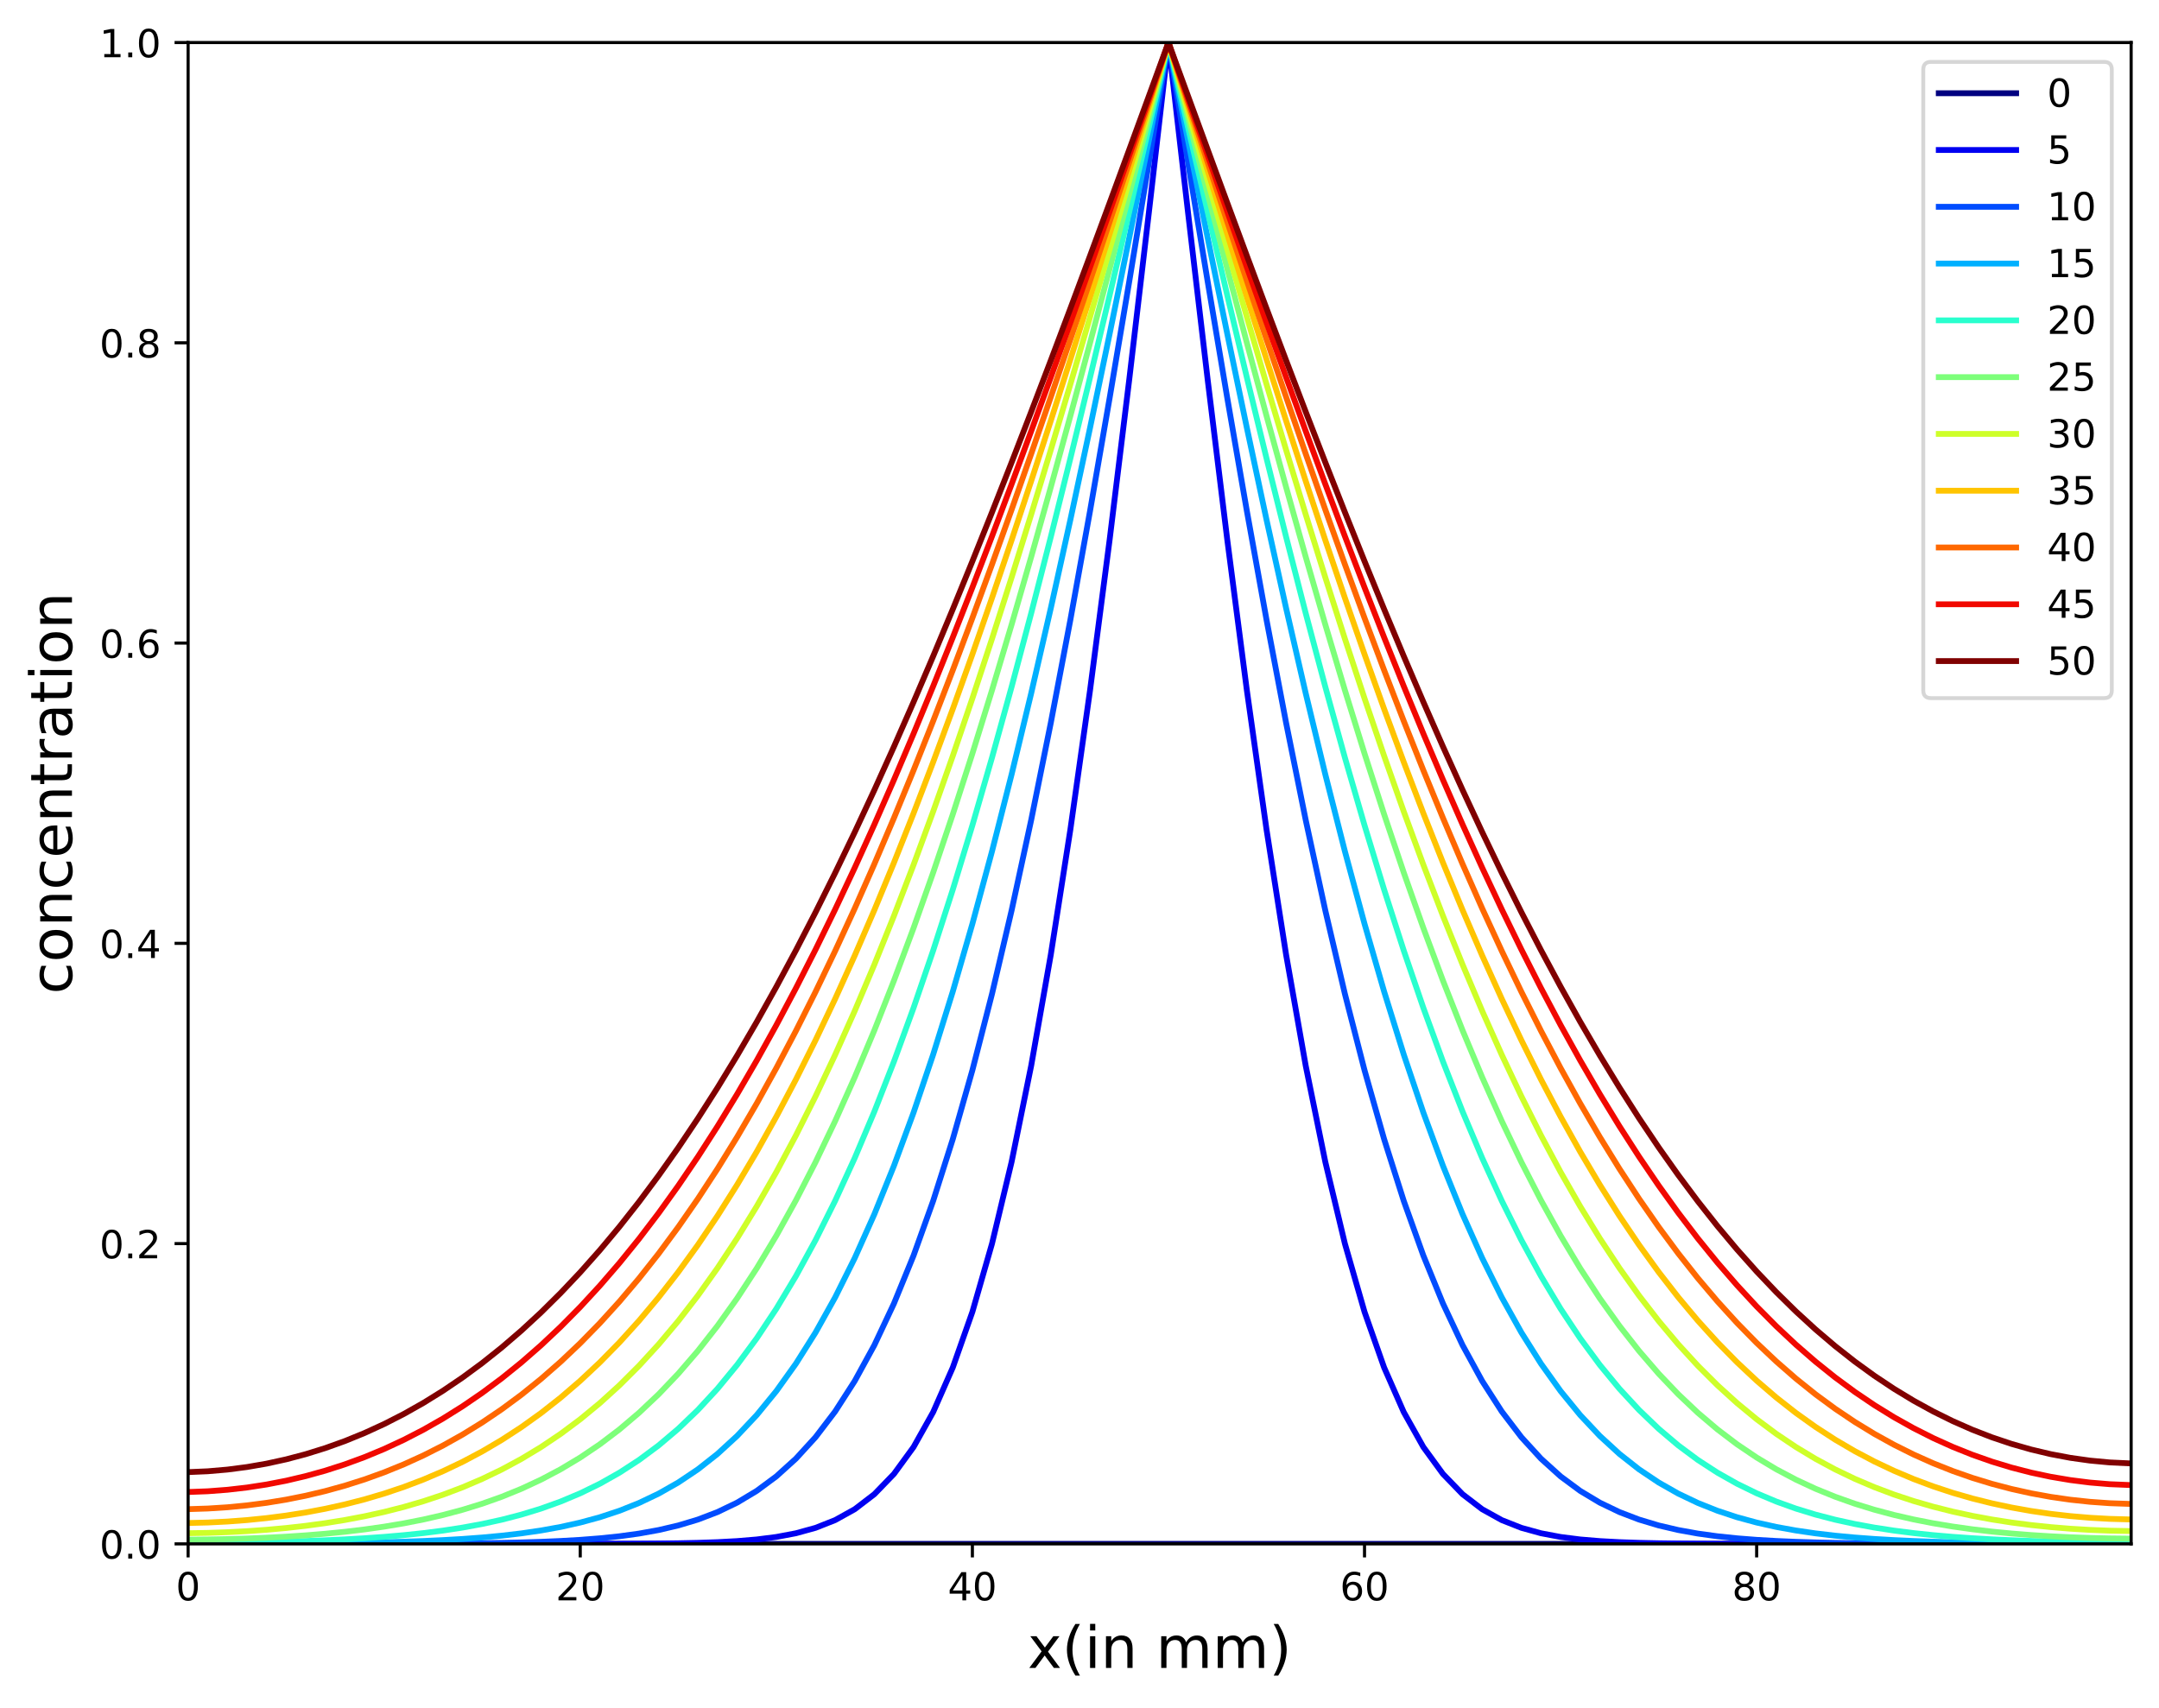 <?xml version="1.0" encoding="utf-8" standalone="no"?>
<!DOCTYPE svg PUBLIC "-//W3C//DTD SVG 1.1//EN"
  "http://www.w3.org/Graphics/SVG/1.1/DTD/svg11.dtd">
<!-- Created with matplotlib (https://matplotlib.org/) -->
<svg height="441.475pt" version="1.1" viewBox="0 0 558.02 441.475" width="558.02pt" xmlns="http://www.w3.org/2000/svg" xmlns:xlink="http://www.w3.org/1999/xlink">
 <defs>
  <style type="text/css">
*{stroke-linecap:butt;stroke-linejoin:round;}
  </style>
 </defs>
 <g id="figure_1">
  <g id="patch_1">
   <path d="M 0 441.475 
L 558.02 441.475 
L 558.02 0 
L 0 0 
z
" style="fill:#ffffff;"/>
  </g>
  <g id="axes_1">
   <g id="patch_2">
    <path d="M 48.62 399.079 
L 550.82 399.079 
L 550.82 10.999 
L 48.62 10.999 
z
" style="fill:#ffffff;"/>
   </g>
   <g id="matplotlib.axis_1">
    <g id="xtick_1">
     <g id="line2d_1">
      <defs>
       <path d="M 0 0 
L 0 3.5 
" id="m50e582d247" style="stroke:#000000;stroke-width:0.8;"/>
      </defs>
      <g>
       <use style="stroke:#000000;stroke-width:0.8;" x="48.62" xlink:href="#m50e582d247" y="399.079"/>
      </g>
     </g>
     <g id="text_1">
      <!-- 0 -->
      <defs>
       <path d="M 31.781 66.406 
Q 24.172 66.406 20.328 58.906 
Q 16.5 51.422 16.5 36.375 
Q 16.5 21.391 20.328 13.891 
Q 24.172 6.391 31.781 6.391 
Q 39.453 6.391 43.281 13.891 
Q 47.125 21.391 47.125 36.375 
Q 47.125 51.422 43.281 58.906 
Q 39.453 66.406 31.781 66.406 
z
M 31.781 74.219 
Q 44.047 74.219 50.516 64.516 
Q 56.984 54.828 56.984 36.375 
Q 56.984 17.969 50.516 8.266 
Q 44.047 -1.422 31.781 -1.422 
Q 19.531 -1.422 13.062 8.266 
Q 6.594 17.969 6.594 36.375 
Q 6.594 54.828 13.062 64.516 
Q 19.531 74.219 31.781 74.219 
z
" id="DejaVuSans-48"/>
      </defs>
      <g transform="translate(45.439 413.678)scale(0.1 -0.1)">
       <use xlink:href="#DejaVuSans-48"/>
      </g>
     </g>
    </g>
    <g id="xtick_2">
     <g id="line2d_2">
      <g>
       <use style="stroke:#000000;stroke-width:0.8;" x="149.972" xlink:href="#m50e582d247" y="399.079"/>
      </g>
     </g>
     <g id="text_2">
      <!-- 20 -->
      <defs>
       <path d="M 19.188 8.297 
L 53.609 8.297 
L 53.609 0 
L 7.328 0 
L 7.328 8.297 
Q 12.938 14.109 22.625 23.891 
Q 32.328 33.688 34.812 36.531 
Q 39.547 41.844 41.422 45.531 
Q 43.312 49.219 43.312 52.781 
Q 43.312 58.594 39.234 62.25 
Q 35.156 65.922 28.609 65.922 
Q 23.969 65.922 18.812 64.312 
Q 13.672 62.703 7.812 59.422 
L 7.812 69.391 
Q 13.766 71.781 18.938 73 
Q 24.125 74.219 28.422 74.219 
Q 39.75 74.219 46.484 68.547 
Q 53.219 62.891 53.219 53.422 
Q 53.219 48.922 51.531 44.891 
Q 49.859 40.875 45.406 35.406 
Q 44.188 33.984 37.641 27.219 
Q 31.109 20.453 19.188 8.297 
z
" id="DejaVuSans-50"/>
      </defs>
      <g transform="translate(143.61 413.678)scale(0.1 -0.1)">
       <use xlink:href="#DejaVuSans-50"/>
       <use x="63.623" xlink:href="#DejaVuSans-48"/>
      </g>
     </g>
    </g>
    <g id="xtick_3">
     <g id="line2d_3">
      <g>
       <use style="stroke:#000000;stroke-width:0.8;" x="251.325" xlink:href="#m50e582d247" y="399.079"/>
      </g>
     </g>
     <g id="text_3">
      <!-- 40 -->
      <defs>
       <path d="M 37.797 64.312 
L 12.891 25.391 
L 37.797 25.391 
z
M 35.203 72.906 
L 47.609 72.906 
L 47.609 25.391 
L 58.016 25.391 
L 58.016 17.188 
L 47.609 17.188 
L 47.609 0 
L 37.797 0 
L 37.797 17.188 
L 4.891 17.188 
L 4.891 26.703 
z
" id="DejaVuSans-52"/>
      </defs>
      <g transform="translate(244.962 413.678)scale(0.1 -0.1)">
       <use xlink:href="#DejaVuSans-52"/>
       <use x="63.623" xlink:href="#DejaVuSans-48"/>
      </g>
     </g>
    </g>
    <g id="xtick_4">
     <g id="line2d_4">
      <g>
       <use style="stroke:#000000;stroke-width:0.8;" x="352.677" xlink:href="#m50e582d247" y="399.079"/>
      </g>
     </g>
     <g id="text_4">
      <!-- 60 -->
      <defs>
       <path d="M 33.016 40.375 
Q 26.375 40.375 22.484 35.828 
Q 18.609 31.297 18.609 23.391 
Q 18.609 15.531 22.484 10.953 
Q 26.375 6.391 33.016 6.391 
Q 39.656 6.391 43.531 10.953 
Q 47.406 15.531 47.406 23.391 
Q 47.406 31.297 43.531 35.828 
Q 39.656 40.375 33.016 40.375 
z
M 52.594 71.297 
L 52.594 62.312 
Q 48.875 64.062 45.094 64.984 
Q 41.312 65.922 37.594 65.922 
Q 27.828 65.922 22.672 59.328 
Q 17.531 52.734 16.797 39.406 
Q 19.672 43.656 24.016 45.922 
Q 28.375 48.188 33.594 48.188 
Q 44.578 48.188 50.953 41.516 
Q 57.328 34.859 57.328 23.391 
Q 57.328 12.156 50.688 5.359 
Q 44.047 -1.422 33.016 -1.422 
Q 20.359 -1.422 13.672 8.266 
Q 6.984 17.969 6.984 36.375 
Q 6.984 53.656 15.188 63.938 
Q 23.391 74.219 37.203 74.219 
Q 40.922 74.219 44.703 73.484 
Q 48.484 72.75 52.594 71.297 
z
" id="DejaVuSans-54"/>
      </defs>
      <g transform="translate(346.314 413.678)scale(0.1 -0.1)">
       <use xlink:href="#DejaVuSans-54"/>
       <use x="63.623" xlink:href="#DejaVuSans-48"/>
      </g>
     </g>
    </g>
    <g id="xtick_5">
     <g id="line2d_5">
      <g>
       <use style="stroke:#000000;stroke-width:0.8;" x="454.029" xlink:href="#m50e582d247" y="399.079"/>
      </g>
     </g>
     <g id="text_5">
      <!-- 80 -->
      <defs>
       <path d="M 31.781 34.625 
Q 24.75 34.625 20.719 30.859 
Q 16.703 27.094 16.703 20.516 
Q 16.703 13.922 20.719 10.156 
Q 24.75 6.391 31.781 6.391 
Q 38.812 6.391 42.859 10.172 
Q 46.922 13.969 46.922 20.516 
Q 46.922 27.094 42.891 30.859 
Q 38.875 34.625 31.781 34.625 
z
M 21.922 38.812 
Q 15.578 40.375 12.031 44.719 
Q 8.5 49.078 8.5 55.328 
Q 8.5 64.062 14.719 69.141 
Q 20.953 74.219 31.781 74.219 
Q 42.672 74.219 48.875 69.141 
Q 55.078 64.062 55.078 55.328 
Q 55.078 49.078 51.531 44.719 
Q 48 40.375 41.703 38.812 
Q 48.828 37.156 52.797 32.312 
Q 56.781 27.484 56.781 20.516 
Q 56.781 9.906 50.312 4.234 
Q 43.844 -1.422 31.781 -1.422 
Q 19.734 -1.422 13.25 4.234 
Q 6.781 9.906 6.781 20.516 
Q 6.781 27.484 10.781 32.312 
Q 14.797 37.156 21.922 38.812 
z
M 18.312 54.391 
Q 18.312 48.734 21.844 45.562 
Q 25.391 42.391 31.781 42.391 
Q 38.141 42.391 41.719 45.562 
Q 45.312 48.734 45.312 54.391 
Q 45.312 60.062 41.719 63.234 
Q 38.141 66.406 31.781 66.406 
Q 25.391 66.406 21.844 63.234 
Q 18.312 60.062 18.312 54.391 
z
" id="DejaVuSans-56"/>
      </defs>
      <g transform="translate(447.666 413.678)scale(0.1 -0.1)">
       <use xlink:href="#DejaVuSans-56"/>
       <use x="63.623" xlink:href="#DejaVuSans-48"/>
      </g>
     </g>
    </g>
    <g id="text_6">
     <!-- x(in mm) -->
     <defs>
      <path d="M 54.891 54.688 
L 35.109 28.078 
L 55.906 0 
L 45.312 0 
L 29.391 21.484 
L 13.484 0 
L 2.875 0 
L 24.125 28.609 
L 4.688 54.688 
L 15.281 54.688 
L 29.781 35.203 
L 44.281 54.688 
z
" id="DejaVuSans-120"/>
      <path d="M 31 75.875 
Q 24.469 64.656 21.281 53.656 
Q 18.109 42.672 18.109 31.391 
Q 18.109 20.125 21.312 9.062 
Q 24.516 -2 31 -13.188 
L 23.188 -13.188 
Q 15.875 -1.703 12.234 9.375 
Q 8.594 20.453 8.594 31.391 
Q 8.594 42.281 12.203 53.312 
Q 15.828 64.359 23.188 75.875 
z
" id="DejaVuSans-40"/>
      <path d="M 9.422 54.688 
L 18.406 54.688 
L 18.406 0 
L 9.422 0 
z
M 9.422 75.984 
L 18.406 75.984 
L 18.406 64.594 
L 9.422 64.594 
z
" id="DejaVuSans-105"/>
      <path d="M 54.891 33.016 
L 54.891 0 
L 45.906 0 
L 45.906 32.719 
Q 45.906 40.484 42.875 44.328 
Q 39.844 48.188 33.797 48.188 
Q 26.516 48.188 22.312 43.547 
Q 18.109 38.922 18.109 30.906 
L 18.109 0 
L 9.078 0 
L 9.078 54.688 
L 18.109 54.688 
L 18.109 46.188 
Q 21.344 51.125 25.703 53.562 
Q 30.078 56 35.797 56 
Q 45.219 56 50.047 50.172 
Q 54.891 44.344 54.891 33.016 
z
" id="DejaVuSans-110"/>
      <path id="DejaVuSans-32"/>
      <path d="M 52 44.188 
Q 55.375 50.25 60.062 53.125 
Q 64.75 56 71.094 56 
Q 79.641 56 84.281 50.016 
Q 88.922 44.047 88.922 33.016 
L 88.922 0 
L 79.891 0 
L 79.891 32.719 
Q 79.891 40.578 77.094 44.375 
Q 74.312 48.188 68.609 48.188 
Q 61.625 48.188 57.562 43.547 
Q 53.516 38.922 53.516 30.906 
L 53.516 0 
L 44.484 0 
L 44.484 32.719 
Q 44.484 40.625 41.703 44.406 
Q 38.922 48.188 33.109 48.188 
Q 26.219 48.188 22.156 43.531 
Q 18.109 38.875 18.109 30.906 
L 18.109 0 
L 9.078 0 
L 9.078 54.688 
L 18.109 54.688 
L 18.109 46.188 
Q 21.188 51.219 25.484 53.609 
Q 29.781 56 35.688 56 
Q 41.656 56 45.828 52.969 
Q 50 49.953 52 44.188 
z
" id="DejaVuSans-109"/>
      <path d="M 8.016 75.875 
L 15.828 75.875 
Q 23.141 64.359 26.781 53.312 
Q 30.422 42.281 30.422 31.391 
Q 30.422 20.453 26.781 9.375 
Q 23.141 -1.703 15.828 -13.188 
L 8.016 -13.188 
Q 14.5 -2 17.703 9.062 
Q 20.906 20.125 20.906 31.391 
Q 20.906 42.672 17.703 53.656 
Q 14.5 64.656 8.016 75.875 
z
" id="DejaVuSans-41"/>
     </defs>
     <g transform="translate(265.598 431.155)scale(0.15 -0.15)">
      <use xlink:href="#DejaVuSans-120"/>
      <use x="59.18" xlink:href="#DejaVuSans-40"/>
      <use x="98.193" xlink:href="#DejaVuSans-105"/>
      <use x="125.977" xlink:href="#DejaVuSans-110"/>
      <use x="189.355" xlink:href="#DejaVuSans-32"/>
      <use x="221.143" xlink:href="#DejaVuSans-109"/>
      <use x="318.555" xlink:href="#DejaVuSans-109"/>
      <use x="415.967" xlink:href="#DejaVuSans-41"/>
     </g>
    </g>
   </g>
   <g id="matplotlib.axis_2">
    <g id="ytick_1">
     <g id="line2d_6">
      <defs>
       <path d="M 0 0 
L -3.5 0 
" id="mb44df24f16" style="stroke:#000000;stroke-width:0.8;"/>
      </defs>
      <g>
       <use style="stroke:#000000;stroke-width:0.8;" x="48.62" xlink:href="#mb44df24f16" y="399.079"/>
      </g>
     </g>
     <g id="text_7">
      <!-- 0.0 -->
      <defs>
       <path d="M 10.688 12.406 
L 21 12.406 
L 21 0 
L 10.688 0 
z
" id="DejaVuSans-46"/>
      </defs>
      <g transform="translate(25.717 402.878)scale(0.1 -0.1)">
       <use xlink:href="#DejaVuSans-48"/>
       <use x="63.623" xlink:href="#DejaVuSans-46"/>
       <use x="95.41" xlink:href="#DejaVuSans-48"/>
      </g>
     </g>
    </g>
    <g id="ytick_2">
     <g id="line2d_7">
      <g>
       <use style="stroke:#000000;stroke-width:0.8;" x="48.62" xlink:href="#mb44df24f16" y="321.463"/>
      </g>
     </g>
     <g id="text_8">
      <!-- 0.2 -->
      <g transform="translate(25.717 325.262)scale(0.1 -0.1)">
       <use xlink:href="#DejaVuSans-48"/>
       <use x="63.623" xlink:href="#DejaVuSans-46"/>
       <use x="95.41" xlink:href="#DejaVuSans-50"/>
      </g>
     </g>
    </g>
    <g id="ytick_3">
     <g id="line2d_8">
      <g>
       <use style="stroke:#000000;stroke-width:0.8;" x="48.62" xlink:href="#mb44df24f16" y="243.847"/>
      </g>
     </g>
     <g id="text_9">
      <!-- 0.4 -->
      <g transform="translate(25.717 247.646)scale(0.1 -0.1)">
       <use xlink:href="#DejaVuSans-48"/>
       <use x="63.623" xlink:href="#DejaVuSans-46"/>
       <use x="95.41" xlink:href="#DejaVuSans-52"/>
      </g>
     </g>
    </g>
    <g id="ytick_4">
     <g id="line2d_9">
      <g>
       <use style="stroke:#000000;stroke-width:0.8;" x="48.62" xlink:href="#mb44df24f16" y="166.231"/>
      </g>
     </g>
     <g id="text_10">
      <!-- 0.6 -->
      <g transform="translate(25.717 170.03)scale(0.1 -0.1)">
       <use xlink:href="#DejaVuSans-48"/>
       <use x="63.623" xlink:href="#DejaVuSans-46"/>
       <use x="95.41" xlink:href="#DejaVuSans-54"/>
      </g>
     </g>
    </g>
    <g id="ytick_5">
     <g id="line2d_10">
      <g>
       <use style="stroke:#000000;stroke-width:0.8;" x="48.62" xlink:href="#mb44df24f16" y="88.615"/>
      </g>
     </g>
     <g id="text_11">
      <!-- 0.8 -->
      <g transform="translate(25.717 92.414)scale(0.1 -0.1)">
       <use xlink:href="#DejaVuSans-48"/>
       <use x="63.623" xlink:href="#DejaVuSans-46"/>
       <use x="95.41" xlink:href="#DejaVuSans-56"/>
      </g>
     </g>
    </g>
    <g id="ytick_6">
     <g id="line2d_11">
      <g>
       <use style="stroke:#000000;stroke-width:0.8;" x="48.62" xlink:href="#mb44df24f16" y="10.999"/>
      </g>
     </g>
     <g id="text_12">
      <!-- 1.0 -->
      <defs>
       <path d="M 12.406 8.297 
L 28.516 8.297 
L 28.516 63.922 
L 10.984 60.406 
L 10.984 69.391 
L 28.422 72.906 
L 38.281 72.906 
L 38.281 8.297 
L 54.391 8.297 
L 54.391 0 
L 12.406 0 
z
" id="DejaVuSans-49"/>
      </defs>
      <g transform="translate(25.717 14.798)scale(0.1 -0.1)">
       <use xlink:href="#DejaVuSans-49"/>
       <use x="63.623" xlink:href="#DejaVuSans-46"/>
       <use x="95.41" xlink:href="#DejaVuSans-48"/>
      </g>
     </g>
    </g>
    <g id="text_13">
     <!-- concentration -->
     <defs>
      <path d="M 48.781 52.594 
L 48.781 44.188 
Q 44.969 46.297 41.141 47.344 
Q 37.312 48.391 33.406 48.391 
Q 24.656 48.391 19.812 42.844 
Q 14.984 37.312 14.984 27.297 
Q 14.984 17.281 19.812 11.734 
Q 24.656 6.203 33.406 6.203 
Q 37.312 6.203 41.141 7.25 
Q 44.969 8.297 48.781 10.406 
L 48.781 2.094 
Q 45.016 0.344 40.984 -0.531 
Q 36.969 -1.422 32.422 -1.422 
Q 20.062 -1.422 12.781 6.344 
Q 5.516 14.109 5.516 27.297 
Q 5.516 40.672 12.859 48.328 
Q 20.219 56 33.016 56 
Q 37.156 56 41.109 55.141 
Q 45.062 54.297 48.781 52.594 
z
" id="DejaVuSans-99"/>
      <path d="M 30.609 48.391 
Q 23.391 48.391 19.188 42.75 
Q 14.984 37.109 14.984 27.297 
Q 14.984 17.484 19.156 11.844 
Q 23.344 6.203 30.609 6.203 
Q 37.797 6.203 41.984 11.859 
Q 46.188 17.531 46.188 27.297 
Q 46.188 37.016 41.984 42.703 
Q 37.797 48.391 30.609 48.391 
z
M 30.609 56 
Q 42.328 56 49.016 48.375 
Q 55.719 40.766 55.719 27.297 
Q 55.719 13.875 49.016 6.219 
Q 42.328 -1.422 30.609 -1.422 
Q 18.844 -1.422 12.172 6.219 
Q 5.516 13.875 5.516 27.297 
Q 5.516 40.766 12.172 48.375 
Q 18.844 56 30.609 56 
z
" id="DejaVuSans-111"/>
      <path d="M 56.203 29.594 
L 56.203 25.203 
L 14.891 25.203 
Q 15.484 15.922 20.484 11.062 
Q 25.484 6.203 34.422 6.203 
Q 39.594 6.203 44.453 7.469 
Q 49.312 8.734 54.109 11.281 
L 54.109 2.781 
Q 49.266 0.734 44.188 -0.344 
Q 39.109 -1.422 33.891 -1.422 
Q 20.797 -1.422 13.156 6.188 
Q 5.516 13.812 5.516 26.812 
Q 5.516 40.234 12.766 48.109 
Q 20.016 56 32.328 56 
Q 43.359 56 49.781 48.891 
Q 56.203 41.797 56.203 29.594 
z
M 47.219 32.234 
Q 47.125 39.594 43.094 43.984 
Q 39.062 48.391 32.422 48.391 
Q 24.906 48.391 20.391 44.141 
Q 15.875 39.891 15.188 32.172 
z
" id="DejaVuSans-101"/>
      <path d="M 18.312 70.219 
L 18.312 54.688 
L 36.812 54.688 
L 36.812 47.703 
L 18.312 47.703 
L 18.312 18.016 
Q 18.312 11.328 20.141 9.422 
Q 21.969 7.516 27.594 7.516 
L 36.812 7.516 
L 36.812 0 
L 27.594 0 
Q 17.188 0 13.234 3.875 
Q 9.281 7.766 9.281 18.016 
L 9.281 47.703 
L 2.688 47.703 
L 2.688 54.688 
L 9.281 54.688 
L 9.281 70.219 
z
" id="DejaVuSans-116"/>
      <path d="M 41.109 46.297 
Q 39.594 47.172 37.812 47.578 
Q 36.031 48 33.891 48 
Q 26.266 48 22.188 43.047 
Q 18.109 38.094 18.109 28.812 
L 18.109 0 
L 9.078 0 
L 9.078 54.688 
L 18.109 54.688 
L 18.109 46.188 
Q 20.953 51.172 25.484 53.578 
Q 30.031 56 36.531 56 
Q 37.453 56 38.578 55.875 
Q 39.703 55.766 41.062 55.516 
z
" id="DejaVuSans-114"/>
      <path d="M 34.281 27.484 
Q 23.391 27.484 19.188 25 
Q 14.984 22.516 14.984 16.5 
Q 14.984 11.719 18.141 8.906 
Q 21.297 6.109 26.703 6.109 
Q 34.188 6.109 38.703 11.406 
Q 43.219 16.703 43.219 25.484 
L 43.219 27.484 
z
M 52.203 31.203 
L 52.203 0 
L 43.219 0 
L 43.219 8.297 
Q 40.141 3.328 35.547 0.953 
Q 30.953 -1.422 24.312 -1.422 
Q 15.922 -1.422 10.953 3.297 
Q 6 8.016 6 15.922 
Q 6 25.141 12.172 29.828 
Q 18.359 34.516 30.609 34.516 
L 43.219 34.516 
L 43.219 35.406 
Q 43.219 41.609 39.141 45 
Q 35.062 48.391 27.688 48.391 
Q 23 48.391 18.547 47.266 
Q 14.109 46.141 10.016 43.891 
L 10.016 52.203 
Q 14.938 54.109 19.578 55.047 
Q 24.219 56 28.609 56 
Q 40.484 56 46.344 49.844 
Q 52.203 43.703 52.203 31.203 
z
" id="DejaVuSans-97"/>
     </defs>
     <g transform="translate(18.598 256.983)rotate(-90)scale(0.15 -0.15)">
      <use xlink:href="#DejaVuSans-99"/>
      <use x="54.98" xlink:href="#DejaVuSans-111"/>
      <use x="116.162" xlink:href="#DejaVuSans-110"/>
      <use x="179.541" xlink:href="#DejaVuSans-99"/>
      <use x="234.521" xlink:href="#DejaVuSans-101"/>
      <use x="296.045" xlink:href="#DejaVuSans-110"/>
      <use x="359.424" xlink:href="#DejaVuSans-116"/>
      <use x="398.633" xlink:href="#DejaVuSans-114"/>
      <use x="439.746" xlink:href="#DejaVuSans-97"/>
      <use x="501.025" xlink:href="#DejaVuSans-116"/>
      <use x="540.234" xlink:href="#DejaVuSans-105"/>
      <use x="568.018" xlink:href="#DejaVuSans-111"/>
      <use x="629.199" xlink:href="#DejaVuSans-110"/>
     </g>
    </g>
   </g>
   <g id="line2d_12">
    <path clip-path="url(#p857b280664)" d="M 48.62 399.079 
L 53.688 399.079 
L 58.756 399.079 
L 63.823 399.079 
L 68.891 399.079 
L 73.958 399.079 
L 79.026 399.079 
L 84.094 399.079 
L 89.161 399.079 
L 94.229 399.079 
L 99.296 399.079 
L 104.364 399.079 
L 109.432 399.079 
L 114.499 399.079 
L 119.567 399.079 
L 124.634 399.079 
L 129.702 399.079 
L 134.77 399.079 
L 139.837 399.079 
L 144.905 399.079 
L 149.972 399.079 
L 155.04 399.079 
L 160.108 399.079 
L 165.175 399.079 
L 170.243 399.079 
L 175.311 399.079 
L 180.378 399.079 
L 185.446 399.079 
L 190.513 399.079 
L 195.581 399.079 
L 200.649 399.079 
L 205.716 399.079 
L 210.784 399.079 
L 215.851 399.079 
L 220.919 399.079 
L 225.987 399.079 
L 231.054 399.079 
L 236.122 399.079 
L 241.189 399.079 
L 246.257 399.079 
L 251.325 399.079 
L 256.392 399.079 
L 261.46 399.079 
L 266.527 399.079 
L 271.595 399.079 
L 276.663 399.079 
L 281.73 399.079 
L 286.798 399.079 
L 291.866 399.079 
L 296.933 399.079 
L 302.001 399.079 
L 307.068 399.079 
L 312.136 399.079 
L 317.204 399.079 
L 322.271 399.079 
L 327.339 399.079 
L 332.406 399.079 
L 337.474 399.079 
L 342.542 399.079 
L 347.609 399.079 
L 352.677 399.079 
L 357.744 399.079 
L 362.812 399.079 
L 367.88 399.079 
L 372.947 399.079 
L 378.015 399.079 
L 383.082 399.079 
L 388.15 399.079 
L 393.218 399.079 
L 398.285 399.079 
L 403.353 399.079 
L 408.421 399.079 
L 413.488 399.079 
L 418.556 399.079 
L 423.623 399.079 
L 428.691 399.079 
L 433.759 399.079 
L 438.826 399.079 
L 443.894 399.079 
L 448.961 399.079 
L 454.029 399.079 
L 459.097 399.079 
L 464.164 399.079 
L 469.232 399.079 
L 474.299 399.079 
L 479.367 399.079 
L 484.435 399.079 
L 489.502 399.079 
L 494.57 399.079 
L 499.637 399.079 
L 504.705 399.079 
L 509.773 399.079 
L 514.84 399.079 
L 519.908 399.079 
L 524.976 399.079 
L 530.043 399.079 
L 535.111 399.079 
L 540.178 399.079 
L 545.246 399.079 
L 550.314 399.079 
" style="fill:none;stroke:#000080;stroke-linecap:square;stroke-width:1.5;"/>
   </g>
   <g id="line2d_13">
    <path clip-path="url(#p857b280664)" d="M 48.62 399.079 
L 53.688 399.079 
L 58.756 399.079 
L 63.823 399.079 
L 68.891 399.079 
L 73.958 399.079 
L 79.026 399.079 
L 84.094 399.079 
L 89.161 399.079 
L 94.229 399.079 
L 99.296 399.079 
L 104.364 399.079 
L 109.432 399.079 
L 114.499 399.079 
L 119.567 399.079 
L 124.634 399.079 
L 129.702 399.078 
L 134.77 399.078 
L 139.837 399.076 
L 144.905 399.074 
L 149.972 399.07 
L 155.04 399.062 
L 160.108 399.048 
L 165.175 399.024 
L 170.243 398.984 
L 175.311 398.918 
L 180.378 398.809 
L 185.446 398.634 
L 190.513 398.36 
L 195.581 397.936 
L 200.649 397.292 
L 205.716 396.335 
L 210.784 394.937 
L 215.851 392.935 
L 220.919 390.121 
L 225.987 386.242 
L 231.054 380.999 
L 236.122 374.047 
L 241.189 365.012 
L 246.257 353.497 
L 251.325 339.11 
L 256.392 321.492 
L 261.46 300.343 
L 266.527 275.461 
L 271.595 246.773 
L 276.663 214.358 
L 281.73 178.467 
L 286.798 139.527 
L 291.866 98.13 
L 296.933 55.009 
L 302.001 10.999 
L 307.068 55.009 
L 312.136 98.13 
L 317.204 139.527 
L 322.271 178.467 
L 327.339 214.358 
L 332.406 246.773 
L 337.474 275.461 
L 342.542 300.343 
L 347.609 321.492 
L 352.677 339.11 
L 357.744 353.497 
L 362.812 365.012 
L 367.88 374.047 
L 372.947 380.999 
L 378.015 386.242 
L 383.082 390.121 
L 388.15 392.935 
L 393.218 394.937 
L 398.285 396.335 
L 403.353 397.292 
L 408.421 397.936 
L 413.488 398.36 
L 418.556 398.634 
L 423.623 398.809 
L 428.691 398.918 
L 433.759 398.984 
L 438.826 399.024 
L 443.894 399.048 
L 448.961 399.062 
L 454.029 399.07 
L 459.097 399.074 
L 464.164 399.076 
L 469.232 399.078 
L 474.299 399.078 
L 479.367 399.079 
L 484.435 399.079 
L 489.502 399.079 
L 494.57 399.079 
L 499.637 399.079 
L 504.705 399.079 
L 509.773 399.079 
L 514.84 399.079 
L 519.908 399.079 
L 524.976 399.079 
L 530.043 399.079 
L 535.111 399.079 
L 540.178 399.079 
L 545.246 399.079 
L 550.314 399.079 
" style="fill:none;stroke:#0000f1;stroke-linecap:square;stroke-width:1.5;"/>
   </g>
   <g id="line2d_14">
    <path clip-path="url(#p857b280664)" d="M 48.62 399.079 
L 53.688 399.079 
L 58.756 399.078 
L 63.823 399.078 
L 68.891 399.077 
L 73.958 399.076 
L 79.026 399.075 
L 84.094 399.072 
L 89.161 399.068 
L 94.229 399.062 
L 99.296 399.054 
L 104.364 399.041 
L 109.432 399.022 
L 114.499 398.994 
L 119.567 398.954 
L 124.634 398.897 
L 129.702 398.816 
L 134.77 398.703 
L 139.837 398.546 
L 144.905 398.33 
L 149.972 398.037 
L 155.04 397.641 
L 160.108 397.113 
L 165.175 396.414 
L 170.243 395.5 
L 175.311 394.314 
L 180.378 392.792 
L 185.446 390.856 
L 190.513 388.419 
L 195.581 385.382 
L 200.649 381.632 
L 205.716 377.049 
L 210.784 371.503 
L 215.851 364.858 
L 220.919 356.974 
L 225.987 347.714 
L 231.054 336.945 
L 236.122 324.546 
L 241.189 310.413 
L 246.257 294.463 
L 251.325 276.643 
L 256.392 256.933 
L 261.46 235.349 
L 266.527 211.951 
L 271.595 186.84 
L 276.663 160.162 
L 281.73 132.102 
L 286.798 102.885 
L 291.866 72.77 
L 296.933 42.041 
L 302.001 10.999 
L 307.068 42.041 
L 312.136 72.77 
L 317.204 102.885 
L 322.271 132.102 
L 327.339 160.162 
L 332.406 186.84 
L 337.474 211.951 
L 342.542 235.349 
L 347.609 256.933 
L 352.677 276.643 
L 357.744 294.463 
L 362.812 310.413 
L 367.88 324.546 
L 372.947 336.945 
L 378.015 347.714 
L 383.082 356.974 
L 388.15 364.858 
L 393.218 371.503 
L 398.285 377.049 
L 403.353 381.632 
L 408.421 385.382 
L 413.488 388.419 
L 418.556 390.856 
L 423.623 392.792 
L 428.691 394.314 
L 433.759 395.5 
L 438.826 396.414 
L 443.894 397.113 
L 448.961 397.641 
L 454.029 398.037 
L 459.097 398.33 
L 464.164 398.546 
L 469.232 398.703 
L 474.299 398.816 
L 479.367 398.897 
L 484.435 398.954 
L 489.502 398.994 
L 494.57 399.022 
L 499.637 399.041 
L 504.705 399.054 
L 509.773 399.062 
L 514.84 399.068 
L 519.908 399.072 
L 524.976 399.075 
L 530.043 399.076 
L 535.111 399.077 
L 540.178 399.078 
L 545.246 399.078 
L 550.314 399.079 
" style="fill:none;stroke:#004cff;stroke-linecap:square;stroke-width:1.5;"/>
   </g>
   <g id="line2d_15">
    <path clip-path="url(#p857b280664)" d="M 48.62 399.049 
L 53.688 399.045 
L 58.756 399.038 
L 63.823 399.026 
L 68.891 399.008 
L 73.958 398.984 
L 79.026 398.95 
L 84.094 398.904 
L 89.161 398.843 
L 94.229 398.762 
L 99.296 398.655 
L 104.364 398.516 
L 109.432 398.336 
L 114.499 398.104 
L 119.567 397.808 
L 124.634 397.432 
L 129.702 396.956 
L 134.77 396.361 
L 139.837 395.618 
L 144.905 394.7 
L 149.972 393.57 
L 155.04 392.191 
L 160.108 390.517 
L 165.175 388.499 
L 170.243 386.083 
L 175.311 383.208 
L 180.378 379.812 
L 185.446 375.824 
L 190.513 371.173 
L 195.581 365.785 
L 200.649 359.585 
L 205.716 352.496 
L 210.784 344.447 
L 215.851 335.366 
L 220.919 325.191 
L 225.987 313.864 
L 231.054 301.34 
L 236.122 287.585 
L 241.189 272.576 
L 246.257 256.311 
L 251.325 238.8 
L 256.392 220.075 
L 261.46 200.185 
L 266.527 179.198 
L 271.595 157.202 
L 276.663 134.303 
L 281.73 110.623 
L 286.798 86.298 
L 291.866 61.478 
L 296.933 36.323 
L 302.001 10.999 
L 307.068 36.323 
L 312.136 61.478 
L 317.204 86.298 
L 322.271 110.623 
L 327.339 134.303 
L 332.406 157.202 
L 337.474 179.198 
L 342.542 200.185 
L 347.609 220.075 
L 352.677 238.8 
L 357.744 256.311 
L 362.812 272.576 
L 367.88 287.585 
L 372.947 301.34 
L 378.015 313.864 
L 383.082 325.191 
L 388.15 335.366 
L 393.218 344.447 
L 398.285 352.496 
L 403.353 359.585 
L 408.421 365.785 
L 413.488 371.173 
L 418.556 375.824 
L 423.623 379.812 
L 428.691 383.208 
L 433.759 386.083 
L 438.826 388.499 
L 443.894 390.517 
L 448.961 392.191 
L 454.029 393.57 
L 459.097 394.7 
L 464.164 395.618 
L 469.232 396.361 
L 474.299 396.956 
L 479.367 397.432 
L 484.435 397.808 
L 489.502 398.104 
L 494.57 398.336 
L 499.637 398.516 
L 504.705 398.655 
L 509.773 398.761 
L 514.84 398.842 
L 519.908 398.903 
L 524.976 398.948 
L 530.043 398.981 
L 535.111 399.005 
L 540.178 399.021 
L 545.246 399.031 
L 550.314 399.036 
" style="fill:none;stroke:#00b0ff;stroke-linecap:square;stroke-width:1.5;"/>
   </g>
   <g id="line2d_16">
    <path clip-path="url(#p857b280664)" d="M 48.62 398.799 
L 53.688 398.78 
L 58.756 398.741 
L 63.823 398.681 
L 68.891 398.596 
L 73.958 398.482 
L 79.026 398.335 
L 84.094 398.148 
L 89.161 397.914 
L 94.229 397.623 
L 99.296 397.265 
L 104.364 396.826 
L 109.432 396.292 
L 114.499 395.645 
L 119.567 394.867 
L 124.634 393.935 
L 129.702 392.825 
L 134.77 391.509 
L 139.837 389.956 
L 144.905 388.134 
L 149.972 386.005 
L 155.04 383.532 
L 160.108 380.672 
L 165.175 377.382 
L 170.243 373.615 
L 175.311 369.323 
L 180.378 364.459 
L 185.446 358.973 
L 190.513 352.817 
L 195.581 345.942 
L 200.649 338.303 
L 205.716 329.859 
L 210.784 320.57 
L 215.851 310.402 
L 220.919 299.329 
L 225.987 287.331 
L 231.054 274.393 
L 236.122 260.514 
L 241.189 245.698 
L 246.257 229.962 
L 251.325 213.332 
L 256.392 195.846 
L 261.46 177.551 
L 266.527 158.505 
L 271.595 138.778 
L 276.663 118.447 
L 281.73 97.599 
L 286.798 76.328 
L 291.866 54.734 
L 296.933 32.922 
L 302.001 10.999 
L 307.068 32.922 
L 312.136 54.734 
L 317.204 76.328 
L 322.271 97.599 
L 327.339 118.447 
L 332.406 138.778 
L 337.474 158.505 
L 342.542 177.551 
L 347.609 195.846 
L 352.677 213.332 
L 357.744 229.962 
L 362.812 245.698 
L 367.88 260.514 
L 372.947 274.393 
L 378.015 287.331 
L 383.082 299.329 
L 388.15 310.402 
L 393.218 320.57 
L 398.285 329.859 
L 403.353 338.303 
L 408.421 345.942 
L 413.488 352.817 
L 418.556 358.973 
L 423.623 364.459 
L 428.691 369.323 
L 433.759 373.615 
L 438.826 377.382 
L 443.894 380.672 
L 448.961 383.532 
L 454.029 386.005 
L 459.097 388.133 
L 464.164 389.956 
L 469.232 391.508 
L 474.299 392.824 
L 479.367 393.934 
L 484.435 394.865 
L 489.502 395.643 
L 494.57 396.289 
L 499.637 396.822 
L 504.705 397.259 
L 509.773 397.616 
L 514.84 397.904 
L 519.908 398.135 
L 524.976 398.318 
L 530.043 398.459 
L 535.111 398.565 
L 540.178 398.641 
L 545.246 398.69 
L 550.314 398.714 
" style="fill:none;stroke:#29ffce;stroke-linecap:square;stroke-width:1.5;"/>
   </g>
   <g id="line2d_17">
    <path clip-path="url(#p857b280664)" d="M 48.62 397.984 
L 53.688 397.936 
L 58.756 397.838 
L 63.823 397.688 
L 68.891 397.481 
L 73.958 397.212 
L 79.026 396.873 
L 84.094 396.456 
L 89.161 395.951 
L 94.229 395.346 
L 99.296 394.625 
L 104.364 393.775 
L 109.432 392.778 
L 114.499 391.613 
L 119.567 390.26 
L 124.634 388.696 
L 129.702 386.895 
L 134.77 384.83 
L 139.837 382.473 
L 144.905 379.793 
L 149.972 376.758 
L 155.04 373.334 
L 160.108 369.489 
L 165.175 365.187 
L 170.243 360.394 
L 175.311 355.073 
L 180.378 349.191 
L 185.446 342.716 
L 190.513 335.614 
L 195.581 327.857 
L 200.649 319.419 
L 205.716 310.275 
L 210.784 300.408 
L 215.851 289.801 
L 220.919 278.445 
L 225.987 266.336 
L 231.054 253.476 
L 236.122 239.873 
L 241.189 225.541 
L 246.257 210.501 
L 251.325 194.783 
L 256.392 178.42 
L 261.46 161.456 
L 266.527 143.937 
L 271.595 125.92 
L 276.663 107.463 
L 281.73 88.631 
L 286.798 69.495 
L 291.866 50.127 
L 296.933 30.602 
L 302.001 10.999 
L 307.068 30.602 
L 312.136 50.127 
L 317.204 69.495 
L 322.271 88.631 
L 327.339 107.463 
L 332.406 125.92 
L 337.474 143.937 
L 342.542 161.456 
L 347.609 178.42 
L 352.677 194.783 
L 357.744 210.501 
L 362.812 225.541 
L 367.88 239.873 
L 372.947 253.476 
L 378.015 266.336 
L 383.082 278.445 
L 388.15 289.801 
L 393.218 300.407 
L 398.285 310.275 
L 403.353 319.419 
L 408.421 327.857 
L 413.488 335.614 
L 418.556 342.715 
L 423.623 349.191 
L 428.691 355.072 
L 433.759 360.393 
L 438.826 365.186 
L 443.894 369.488 
L 448.961 373.333 
L 454.029 376.755 
L 459.097 379.79 
L 464.164 382.469 
L 469.232 384.825 
L 474.299 386.888 
L 479.367 388.687 
L 484.435 390.249 
L 489.502 391.599 
L 494.57 392.759 
L 499.637 393.752 
L 504.705 394.596 
L 509.773 395.308 
L 514.84 395.904 
L 519.908 396.397 
L 524.976 396.799 
L 530.043 397.119 
L 535.111 397.365 
L 540.178 397.545 
L 545.246 397.662 
L 550.314 397.719 
" style="fill:none;stroke:#7dff7a;stroke-linecap:square;stroke-width:1.5;"/>
   </g>
   <g id="line2d_18">
    <path clip-path="url(#p857b280664)" d="M 48.62 396.319 
L 53.688 396.234 
L 58.756 396.061 
L 63.823 395.797 
L 68.891 395.439 
L 73.958 394.979 
L 79.026 394.409 
L 84.094 393.721 
L 89.161 392.903 
L 94.229 391.943 
L 99.296 390.826 
L 104.364 389.536 
L 109.432 388.057 
L 114.499 386.369 
L 119.567 384.452 
L 124.634 382.285 
L 129.702 379.845 
L 134.77 377.109 
L 139.837 374.05 
L 144.905 370.645 
L 149.972 366.866 
L 155.04 362.688 
L 160.108 358.084 
L 165.175 353.028 
L 170.243 347.494 
L 175.311 341.458 
L 180.378 334.895 
L 185.446 327.784 
L 190.513 320.104 
L 195.581 311.839 
L 200.649 302.972 
L 205.716 293.493 
L 210.784 283.392 
L 215.851 272.665 
L 220.919 261.31 
L 225.987 249.332 
L 231.054 236.737 
L 236.122 223.539 
L 241.189 209.755 
L 246.257 195.406 
L 251.325 180.52 
L 256.392 165.128 
L 261.46 149.265 
L 266.527 132.972 
L 271.595 116.294 
L 276.663 99.277 
L 281.73 81.974 
L 286.798 64.437 
L 291.866 46.724 
L 296.933 28.891 
L 302.001 10.999 
L 307.068 28.891 
L 312.136 46.724 
L 317.204 64.437 
L 322.271 81.974 
L 327.339 99.277 
L 332.406 116.294 
L 337.474 132.972 
L 342.542 149.265 
L 347.609 165.128 
L 352.677 180.52 
L 357.744 195.406 
L 362.812 209.755 
L 367.88 223.539 
L 372.947 236.737 
L 378.015 249.332 
L 383.082 261.31 
L 388.15 272.664 
L 393.218 283.392 
L 398.285 293.492 
L 403.353 302.972 
L 408.421 311.838 
L 413.488 320.103 
L 418.556 327.782 
L 423.623 334.892 
L 428.691 341.454 
L 433.759 347.49 
L 438.826 353.023 
L 443.894 358.078 
L 448.961 362.68 
L 454.029 366.856 
L 459.097 370.632 
L 464.164 374.034 
L 469.232 377.088 
L 474.299 379.82 
L 479.367 382.254 
L 484.435 384.413 
L 489.502 386.321 
L 494.57 387.998 
L 499.637 389.463 
L 504.705 390.737 
L 509.773 391.835 
L 514.84 392.772 
L 519.908 393.562 
L 524.976 394.217 
L 530.043 394.747 
L 535.111 395.161 
L 540.178 395.466 
L 545.246 395.666 
L 550.314 395.765 
" style="fill:none;stroke:#ceff29;stroke-linecap:square;stroke-width:1.5;"/>
   </g>
   <g id="line2d_19">
    <path clip-path="url(#p857b280664)" d="M 48.62 393.686 
L 53.688 393.561 
L 58.756 393.31 
L 63.823 392.93 
L 68.891 392.415 
L 73.958 391.761 
L 79.026 390.959 
L 84.094 390.001 
L 89.161 388.875 
L 94.229 387.571 
L 99.296 386.075 
L 104.364 384.373 
L 109.432 382.45 
L 114.499 380.288 
L 119.567 377.87 
L 124.634 375.179 
L 129.702 372.193 
L 134.77 368.895 
L 139.837 365.263 
L 144.905 361.277 
L 149.972 356.917 
L 155.04 352.162 
L 160.108 346.992 
L 165.175 341.389 
L 170.243 335.334 
L 175.311 328.809 
L 180.378 321.799 
L 185.446 314.289 
L 190.513 306.267 
L 195.581 297.723 
L 200.649 288.648 
L 205.716 279.039 
L 210.784 268.891 
L 215.851 258.207 
L 220.919 246.989 
L 225.987 235.245 
L 231.054 222.985 
L 236.122 210.224 
L 241.189 196.978 
L 246.257 183.269 
L 251.325 169.121 
L 256.392 154.561 
L 261.46 139.622 
L 266.527 124.336 
L 271.595 108.74 
L 276.663 92.874 
L 281.73 76.779 
L 286.798 60.499 
L 291.866 44.078 
L 296.933 27.562 
L 302.001 10.999 
L 307.068 27.562 
L 312.136 44.077 
L 317.204 60.499 
L 322.271 76.779 
L 327.339 92.874 
L 332.406 108.74 
L 337.474 124.336 
L 342.542 139.622 
L 347.609 154.561 
L 352.677 169.12 
L 357.744 183.268 
L 362.812 196.977 
L 367.88 210.223 
L 372.947 222.984 
L 378.015 235.244 
L 383.082 246.987 
L 388.15 258.205 
L 393.218 268.889 
L 398.285 279.036 
L 403.353 288.645 
L 408.421 297.718 
L 413.488 306.261 
L 418.556 314.282 
L 423.623 321.79 
L 428.691 328.798 
L 433.759 335.321 
L 438.826 341.373 
L 443.894 346.972 
L 448.961 352.137 
L 454.029 356.886 
L 459.097 361.24 
L 464.164 365.217 
L 469.232 368.84 
L 474.299 372.127 
L 479.367 375.099 
L 484.435 377.775 
L 489.502 380.174 
L 494.57 382.313 
L 499.637 384.21 
L 504.705 385.882 
L 509.773 387.342 
L 514.84 388.604 
L 519.908 389.681 
L 524.976 390.584 
L 530.043 391.321 
L 535.111 391.902 
L 540.178 392.331 
L 545.246 392.615 
L 550.314 392.756 
" style="fill:none;stroke:#ffc400;stroke-linecap:square;stroke-width:1.5;"/>
   </g>
   <g id="line2d_20">
    <path clip-path="url(#p857b280664)" d="M 48.62 390.104 
L 53.688 389.943 
L 58.756 389.62 
L 63.823 389.131 
L 68.891 388.473 
L 73.958 387.641 
L 79.026 386.628 
L 84.094 385.425 
L 89.161 384.024 
L 94.229 382.416 
L 99.296 380.587 
L 104.364 378.527 
L 109.432 376.222 
L 114.499 373.658 
L 119.567 370.822 
L 124.634 367.697 
L 129.702 364.268 
L 134.77 360.519 
L 139.837 356.435 
L 144.905 352 
L 149.972 347.198 
L 155.04 342.014 
L 160.108 336.433 
L 165.175 330.442 
L 170.243 324.027 
L 175.311 317.177 
L 180.378 309.882 
L 185.446 302.132 
L 190.513 293.92 
L 195.581 285.242 
L 200.649 276.093 
L 205.716 266.473 
L 210.784 256.384 
L 215.851 245.828 
L 220.919 234.812 
L 225.987 223.345 
L 231.054 211.439 
L 236.122 199.107 
L 241.189 186.367 
L 246.257 173.238 
L 251.325 159.741 
L 256.392 145.902 
L 261.46 131.747 
L 266.527 117.305 
L 271.595 102.608 
L 276.663 87.688 
L 281.73 72.58 
L 286.798 57.319 
L 291.866 41.944 
L 296.933 26.491 
L 302.001 10.999 
L 307.068 26.491 
L 312.136 41.944 
L 317.204 57.319 
L 322.271 72.58 
L 327.339 87.688 
L 332.406 102.608 
L 337.474 117.305 
L 342.542 131.746 
L 347.609 145.901 
L 352.677 159.74 
L 357.744 173.236 
L 362.812 186.365 
L 367.88 199.105 
L 372.947 211.436 
L 378.015 223.342 
L 383.082 234.808 
L 388.15 245.822 
L 393.218 256.377 
L 398.285 266.465 
L 403.353 276.083 
L 408.421 285.229 
L 413.488 293.905 
L 418.556 302.113 
L 423.623 309.859 
L 428.691 317.15 
L 433.759 323.994 
L 438.826 330.402 
L 443.894 336.386 
L 448.961 341.957 
L 454.029 347.13 
L 459.097 351.919 
L 464.164 356.339 
L 469.232 360.406 
L 474.299 364.134 
L 479.367 367.539 
L 484.435 370.636 
L 489.502 373.441 
L 494.57 375.968 
L 499.637 378.231 
L 504.705 380.243 
L 509.773 382.016 
L 514.84 383.562 
L 519.908 384.892 
L 524.976 386.013 
L 530.043 386.936 
L 535.111 387.665 
L 540.178 388.207 
L 545.246 388.567 
L 550.314 388.745 
" style="fill:none;stroke:#ff6800;stroke-linecap:square;stroke-width:1.5;"/>
   </g>
   <g id="line2d_21">
    <path clip-path="url(#p857b280664)" d="M 48.62 385.675 
L 53.688 385.483 
L 58.756 385.097 
L 63.823 384.515 
L 68.891 383.734 
L 73.958 382.75 
L 79.026 381.556 
L 84.094 380.147 
L 89.161 378.514 
L 94.229 376.65 
L 99.296 374.545 
L 104.364 372.189 
L 109.432 369.572 
L 114.499 366.683 
L 119.567 363.51 
L 124.634 360.041 
L 129.702 356.264 
L 134.77 352.167 
L 139.837 347.738 
L 144.905 342.965 
L 149.972 337.837 
L 155.04 332.341 
L 160.108 326.469 
L 165.175 320.21 
L 170.243 313.556 
L 175.311 306.499 
L 180.378 299.032 
L 185.446 291.151 
L 190.513 282.852 
L 195.581 274.134 
L 200.649 264.995 
L 205.716 255.437 
L 210.784 245.465 
L 215.851 235.084 
L 220.919 224.3 
L 225.987 213.125 
L 231.054 201.569 
L 236.122 189.646 
L 241.189 177.373 
L 246.257 164.766 
L 251.325 151.847 
L 256.392 138.636 
L 261.46 125.158 
L 266.527 111.437 
L 271.595 97.5 
L 276.663 83.376 
L 281.73 69.093 
L 286.798 54.683 
L 291.866 40.176 
L 296.933 25.604 
L 302.001 10.999 
L 307.068 25.603 
L 312.136 40.175 
L 317.204 54.682 
L 322.271 69.092 
L 327.339 83.374 
L 332.406 97.498 
L 337.474 111.435 
L 342.542 125.155 
L 347.609 138.633 
L 352.677 151.843 
L 357.744 164.762 
L 362.812 177.367 
L 367.88 189.639 
L 372.947 201.561 
L 378.015 213.115 
L 383.082 224.289 
L 388.15 235.07 
L 393.218 245.448 
L 398.285 255.417 
L 403.353 264.971 
L 408.421 274.105 
L 413.488 282.818 
L 418.556 291.111 
L 423.623 298.984 
L 428.691 306.442 
L 433.759 313.489 
L 438.826 320.132 
L 443.894 326.377 
L 448.961 332.233 
L 454.029 337.71 
L 459.097 342.818 
L 464.164 347.567 
L 469.232 351.968 
L 474.299 356.033 
L 479.367 359.774 
L 484.435 363.201 
L 489.502 366.328 
L 494.57 369.164 
L 499.637 371.722 
L 504.705 374.01 
L 509.773 376.04 
L 514.84 377.819 
L 519.908 379.357 
L 524.976 380.661 
L 530.043 381.738 
L 535.111 382.592 
L 540.178 383.229 
L 545.246 383.651 
L 550.314 383.862 
" style="fill:none;stroke:#f10800;stroke-linecap:square;stroke-width:1.5;"/>
   </g>
   <g id="line2d_22">
    <path clip-path="url(#p857b280664)" d="M 48.62 380.532 
L 53.688 380.314 
L 58.756 379.877 
L 63.823 379.219 
L 68.891 378.338 
L 73.958 377.229 
L 79.026 375.889 
L 84.094 374.312 
L 89.161 372.492 
L 94.229 370.423 
L 99.296 368.097 
L 104.364 365.507 
L 109.432 362.645 
L 114.499 359.501 
L 119.567 356.067 
L 124.634 352.335 
L 129.702 348.294 
L 134.77 343.936 
L 139.837 339.252 
L 144.905 334.233 
L 149.972 328.871 
L 155.04 323.158 
L 160.108 317.088 
L 165.175 310.654 
L 170.243 303.85 
L 175.311 296.672 
L 180.378 289.116 
L 185.446 281.181 
L 190.513 272.865 
L 195.581 264.169 
L 200.649 255.094 
L 205.716 245.644 
L 210.784 235.824 
L 215.851 225.641 
L 220.919 215.102 
L 225.987 204.218 
L 231.054 193 
L 236.122 181.462 
L 241.189 169.617 
L 246.257 157.484 
L 251.325 145.079 
L 256.392 132.422 
L 261.46 119.535 
L 266.527 106.439 
L 271.595 93.157 
L 276.663 79.715 
L 281.73 66.136 
L 286.798 52.449 
L 291.866 38.678 
L 296.933 24.853 
L 302.001 10.999 
L 307.068 24.852 
L 312.136 38.677 
L 317.204 52.447 
L 322.271 66.134 
L 327.339 79.712 
L 332.406 93.153 
L 337.474 106.434 
L 342.542 119.529 
L 347.609 132.416 
L 352.677 145.071 
L 357.744 157.474 
L 362.812 169.605 
L 367.88 181.447 
L 372.947 192.983 
L 378.015 204.198 
L 383.082 215.078 
L 388.15 225.612 
L 393.218 235.791 
L 398.285 245.605 
L 403.353 255.048 
L 408.421 264.114 
L 413.488 272.802 
L 418.556 281.107 
L 423.623 289.03 
L 428.691 296.572 
L 433.759 303.734 
L 438.826 310.519 
L 443.894 316.933 
L 448.961 322.979 
L 454.029 328.664 
L 459.097 333.996 
L 464.164 338.98 
L 469.232 343.625 
L 474.299 347.938 
L 479.367 351.93 
L 484.435 355.607 
L 489.502 358.978 
L 494.57 362.052 
L 499.637 364.837 
L 504.705 367.341 
L 509.773 369.571 
L 514.84 371.535 
L 519.908 373.238 
L 524.976 374.686 
L 530.043 375.886 
L 535.111 376.84 
L 540.178 377.552 
L 545.246 378.025 
L 550.314 378.262 
" style="fill:none;stroke:#800000;stroke-linecap:square;stroke-width:1.5;"/>
   </g>
   <g id="patch_3">
    <path d="M 48.62 399.079 
L 48.62 10.999 
" style="fill:none;stroke:#000000;stroke-linecap:square;stroke-linejoin:miter;stroke-width:0.8;"/>
   </g>
   <g id="patch_4">
    <path d="M 550.82 399.079 
L 550.82 10.999 
" style="fill:none;stroke:#000000;stroke-linecap:square;stroke-linejoin:miter;stroke-width:0.8;"/>
   </g>
   <g id="patch_5">
    <path d="M 48.62 399.079 
L 550.82 399.079 
" style="fill:none;stroke:#000000;stroke-linecap:square;stroke-linejoin:miter;stroke-width:0.8;"/>
   </g>
   <g id="patch_6">
    <path d="M 48.62 10.999 
L 550.82 10.999 
" style="fill:none;stroke:#000000;stroke-linecap:square;stroke-linejoin:miter;stroke-width:0.8;"/>
   </g>
   <g id="legend_1">
    <g id="patch_7">
     <path d="M 499.095 180.459 
L 543.82 180.459 
Q 545.82 180.459 545.82 178.459 
L 545.82 17.999 
Q 545.82 15.999 543.82 15.999 
L 499.095 15.999 
Q 497.095 15.999 497.095 17.999 
L 497.095 178.459 
Q 497.095 180.459 499.095 180.459 
z
" style="fill:#ffffff;opacity:0.8;stroke:#cccccc;stroke-linejoin:miter;"/>
    </g>
    <g id="line2d_23">
     <path d="M 501.095 24.098 
L 521.095 24.098 
" style="fill:none;stroke:#000080;stroke-linecap:square;stroke-width:1.5;"/>
    </g>
    <g id="line2d_24"/>
    <g id="text_14">
     <!-- 0 -->
     <g transform="translate(529.095 27.598)scale(0.1 -0.1)">
      <use xlink:href="#DejaVuSans-48"/>
     </g>
    </g>
    <g id="line2d_25">
     <path d="M 501.095 38.776 
L 521.095 38.776 
" style="fill:none;stroke:#0000f1;stroke-linecap:square;stroke-width:1.5;"/>
    </g>
    <g id="line2d_26"/>
    <g id="text_15">
     <!-- 5 -->
     <defs>
      <path d="M 10.797 72.906 
L 49.516 72.906 
L 49.516 64.594 
L 19.828 64.594 
L 19.828 46.734 
Q 21.969 47.469 24.109 47.828 
Q 26.266 48.188 28.422 48.188 
Q 40.625 48.188 47.75 41.5 
Q 54.891 34.812 54.891 23.391 
Q 54.891 11.625 47.562 5.094 
Q 40.234 -1.422 26.906 -1.422 
Q 22.312 -1.422 17.547 -0.641 
Q 12.797 0.141 7.719 1.703 
L 7.719 11.625 
Q 12.109 9.234 16.797 8.062 
Q 21.484 6.891 26.703 6.891 
Q 35.156 6.891 40.078 11.328 
Q 45.016 15.766 45.016 23.391 
Q 45.016 31 40.078 35.438 
Q 35.156 39.891 26.703 39.891 
Q 22.75 39.891 18.812 39.016 
Q 14.891 38.141 10.797 36.281 
z
" id="DejaVuSans-53"/>
     </defs>
     <g transform="translate(529.095 42.276)scale(0.1 -0.1)">
      <use xlink:href="#DejaVuSans-53"/>
     </g>
    </g>
    <g id="line2d_27">
     <path d="M 501.095 53.454 
L 521.095 53.454 
" style="fill:none;stroke:#004cff;stroke-linecap:square;stroke-width:1.5;"/>
    </g>
    <g id="line2d_28"/>
    <g id="text_16">
     <!-- 10 -->
     <g transform="translate(529.095 56.954)scale(0.1 -0.1)">
      <use xlink:href="#DejaVuSans-49"/>
      <use x="63.623" xlink:href="#DejaVuSans-48"/>
     </g>
    </g>
    <g id="line2d_29">
     <path d="M 501.095 68.132 
L 521.095 68.132 
" style="fill:none;stroke:#00b0ff;stroke-linecap:square;stroke-width:1.5;"/>
    </g>
    <g id="line2d_30"/>
    <g id="text_17">
     <!-- 15 -->
     <g transform="translate(529.095 71.632)scale(0.1 -0.1)">
      <use xlink:href="#DejaVuSans-49"/>
      <use x="63.623" xlink:href="#DejaVuSans-53"/>
     </g>
    </g>
    <g id="line2d_31">
     <path d="M 501.095 82.81 
L 521.095 82.81 
" style="fill:none;stroke:#29ffce;stroke-linecap:square;stroke-width:1.5;"/>
    </g>
    <g id="line2d_32"/>
    <g id="text_18">
     <!-- 20 -->
     <g transform="translate(529.095 86.31)scale(0.1 -0.1)">
      <use xlink:href="#DejaVuSans-50"/>
      <use x="63.623" xlink:href="#DejaVuSans-48"/>
     </g>
    </g>
    <g id="line2d_33">
     <path d="M 501.095 97.488 
L 521.095 97.488 
" style="fill:none;stroke:#7dff7a;stroke-linecap:square;stroke-width:1.5;"/>
    </g>
    <g id="line2d_34"/>
    <g id="text_19">
     <!-- 25 -->
     <g transform="translate(529.095 100.988)scale(0.1 -0.1)">
      <use xlink:href="#DejaVuSans-50"/>
      <use x="63.623" xlink:href="#DejaVuSans-53"/>
     </g>
    </g>
    <g id="line2d_35">
     <path d="M 501.095 112.166 
L 521.095 112.166 
" style="fill:none;stroke:#ceff29;stroke-linecap:square;stroke-width:1.5;"/>
    </g>
    <g id="line2d_36"/>
    <g id="text_20">
     <!-- 30 -->
     <defs>
      <path d="M 40.578 39.312 
Q 47.656 37.797 51.625 33 
Q 55.609 28.219 55.609 21.188 
Q 55.609 10.406 48.188 4.484 
Q 40.766 -1.422 27.094 -1.422 
Q 22.516 -1.422 17.656 -0.516 
Q 12.797 0.391 7.625 2.203 
L 7.625 11.719 
Q 11.719 9.328 16.594 8.109 
Q 21.484 6.891 26.812 6.891 
Q 36.078 6.891 40.938 10.547 
Q 45.797 14.203 45.797 21.188 
Q 45.797 27.641 41.281 31.266 
Q 36.766 34.906 28.719 34.906 
L 20.219 34.906 
L 20.219 43.016 
L 29.109 43.016 
Q 36.375 43.016 40.234 45.922 
Q 44.094 48.828 44.094 54.297 
Q 44.094 59.906 40.109 62.906 
Q 36.141 65.922 28.719 65.922 
Q 24.656 65.922 20.016 65.031 
Q 15.375 64.156 9.812 62.312 
L 9.812 71.094 
Q 15.438 72.656 20.344 73.438 
Q 25.25 74.219 29.594 74.219 
Q 40.828 74.219 47.359 69.109 
Q 53.906 64.016 53.906 55.328 
Q 53.906 49.266 50.438 45.094 
Q 46.969 40.922 40.578 39.312 
z
" id="DejaVuSans-51"/>
     </defs>
     <g transform="translate(529.095 115.666)scale(0.1 -0.1)">
      <use xlink:href="#DejaVuSans-51"/>
      <use x="63.623" xlink:href="#DejaVuSans-48"/>
     </g>
    </g>
    <g id="line2d_37">
     <path d="M 501.095 126.845 
L 521.095 126.845 
" style="fill:none;stroke:#ffc400;stroke-linecap:square;stroke-width:1.5;"/>
    </g>
    <g id="line2d_38"/>
    <g id="text_21">
     <!-- 35 -->
     <g transform="translate(529.095 130.345)scale(0.1 -0.1)">
      <use xlink:href="#DejaVuSans-51"/>
      <use x="63.623" xlink:href="#DejaVuSans-53"/>
     </g>
    </g>
    <g id="line2d_39">
     <path d="M 501.095 141.523 
L 521.095 141.523 
" style="fill:none;stroke:#ff6800;stroke-linecap:square;stroke-width:1.5;"/>
    </g>
    <g id="line2d_40"/>
    <g id="text_22">
     <!-- 40 -->
     <g transform="translate(529.095 145.023)scale(0.1 -0.1)">
      <use xlink:href="#DejaVuSans-52"/>
      <use x="63.623" xlink:href="#DejaVuSans-48"/>
     </g>
    </g>
    <g id="line2d_41">
     <path d="M 501.095 156.201 
L 521.095 156.201 
" style="fill:none;stroke:#f10800;stroke-linecap:square;stroke-width:1.5;"/>
    </g>
    <g id="line2d_42"/>
    <g id="text_23">
     <!-- 45 -->
     <g transform="translate(529.095 159.701)scale(0.1 -0.1)">
      <use xlink:href="#DejaVuSans-52"/>
      <use x="63.623" xlink:href="#DejaVuSans-53"/>
     </g>
    </g>
    <g id="line2d_43">
     <path d="M 501.095 170.879 
L 521.095 170.879 
" style="fill:none;stroke:#800000;stroke-linecap:square;stroke-width:1.5;"/>
    </g>
    <g id="line2d_44"/>
    <g id="text_24">
     <!-- 50 -->
     <g transform="translate(529.095 174.379)scale(0.1 -0.1)">
      <use xlink:href="#DejaVuSans-53"/>
      <use x="63.623" xlink:href="#DejaVuSans-48"/>
     </g>
    </g>
   </g>
  </g>
 </g>
 <defs>
  <clipPath id="p857b280664">
   <rect height="388.08" width="502.2" x="48.62" y="10.999"/>
  </clipPath>
 </defs>
</svg>
